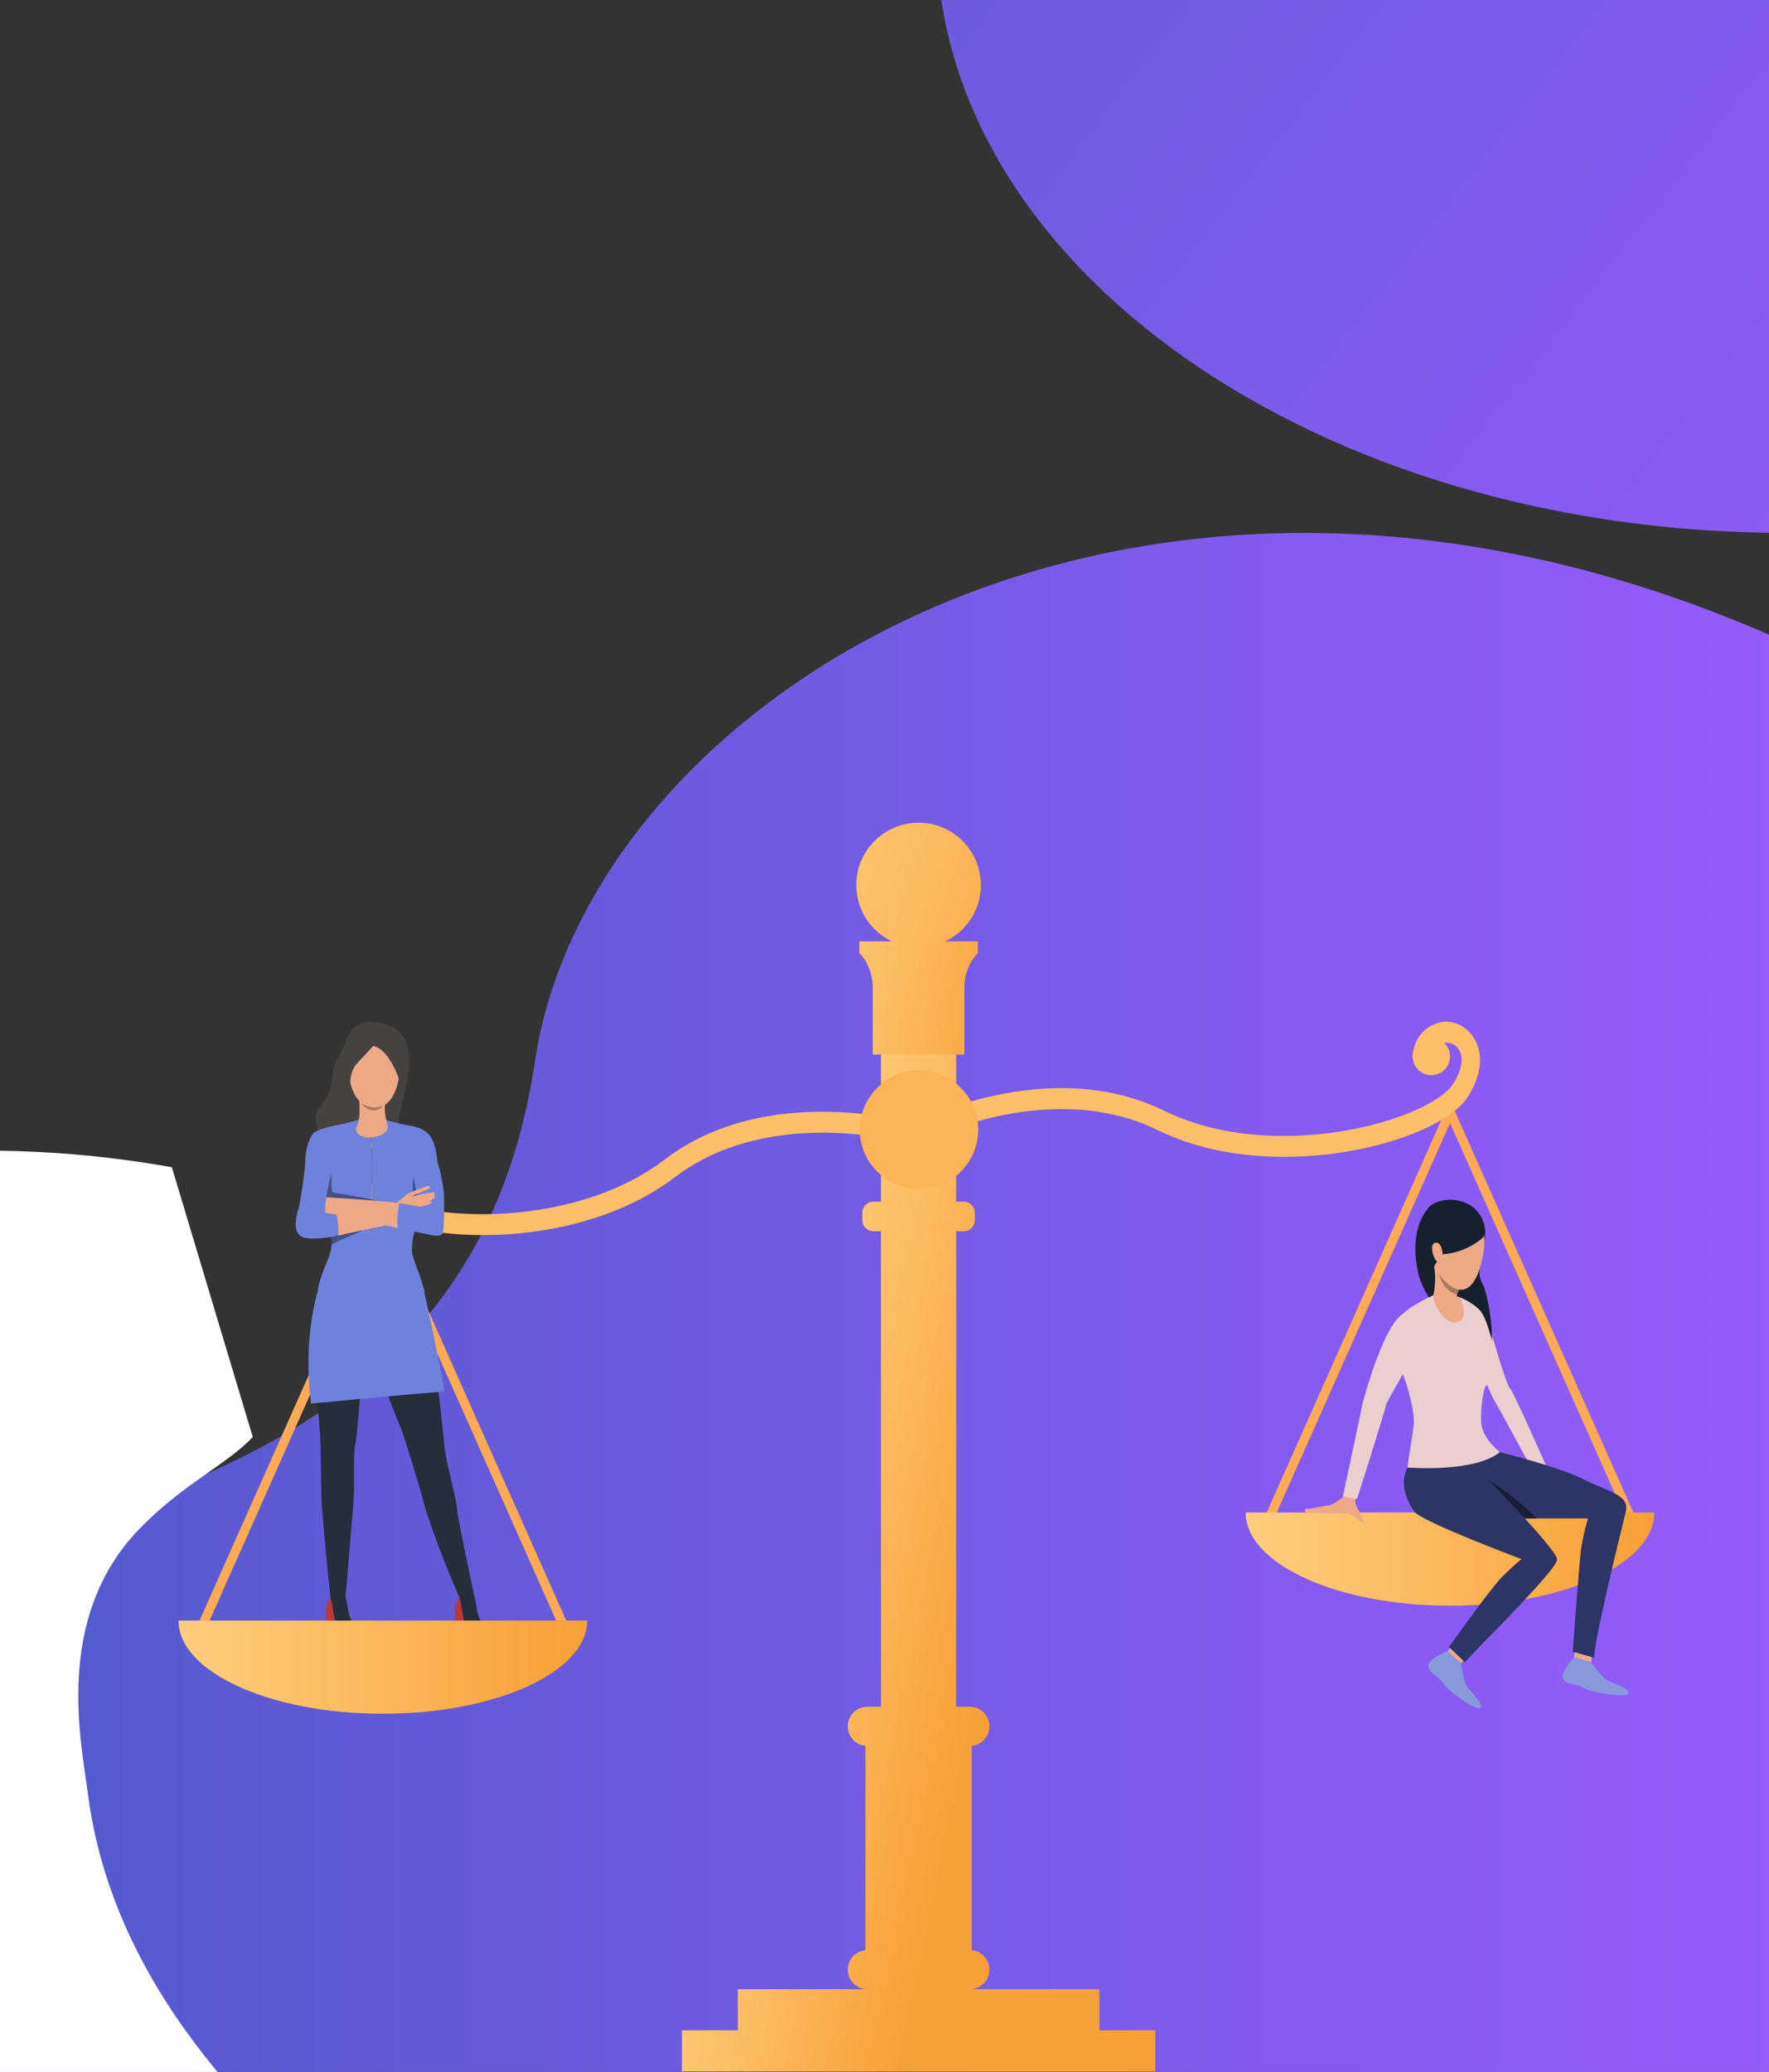 <?xml version="1.0" encoding="utf-8"?>
<!-- Generator: Adobe Illustrator 27.2.0, SVG Export Plug-In . SVG Version: 6.00 Build 0)  -->
<svg version="1.1" id="Layer_1" xmlns="http://www.w3.org/2000/svg" xmlns:xlink="http://www.w3.org/1999/xlink" x="0px" y="0px"
	 viewBox="0 0 6056.58 7093.35" style="enable-background:new 0 0 6056.58 7093.35;" xml:space="preserve">
<rect x="0" y="0" width="6056.58" height="7093.35" fill="#333333" stroke="none"/>
<style type="text/css">
	.st0{display:none;fill:#D6EEFE;}
	.st1{fill:url(#SVGID_1_);}
	.st2{fill:url(#SVGID_00000079465337038051782470000004008912328129629067_);}
	.st3{fill:#FFAA55;}
	.st4{fill:#FDBF67;}
	.st5{fill:url(#SVGID_00000119099093936840078690000011942327176280553662_);}
	.st6{fill:#FBB456;}
	.st7{fill:url(#SVGID_00000137844151296682129930000006834879587230238340_);}
	.st8{fill:url(#SVGID_00000026144431062858528300000005939430161361849255_);}
	.st9{fill:url(#SVGID_00000074404631969235892120000014930763445133065632_);}
	.st10{fill:#EEA987;}
	.st11{fill:#EBCFCF;}
	.st12{fill:#16202E;}
	.st13{fill:#8899DB;}
	.st14{fill:#2D3466;}
	.st15{fill:#191D38;}
	.st16{fill:#464240;}
	.st17{fill:#BA3838;}
	.st18{fill:#252E3B;}
	.st19{fill:#6E82DB;}
	.st20{fill:#EEA886;}
	.st21{fill:#A77860;}
	.st22{fill:#434F85;}
	.st23{fill:url(#SVGID_00000050638318096475279790000013013840723244425657_);}
	.st24{fill:#FFFFFF;}
</style>
<g id="BACKGROUND">
</g>
<rect x="3606.26" y="-425.74" class="st0" width="6056.58" height="7093.35"/>
<g>
	
		<linearGradient id="SVGID_1_" gradientUnits="userSpaceOnUse" x1="3252.453" y1="4554.629" x2="11402.767" y2="4554.629" gradientTransform="matrix(-1 0 0 1 9689.991 0)">
		<stop  offset="0" style="stop-color:#9A5CFF"/>
		<stop  offset="0.995" style="stop-color:#4059BF"/>
	</linearGradient>
	<path class="st1" d="M-1512.24,7284.75h7949.77V2358.57c-2357.69-1275.57-4412-31.11-4606.2,1275.41
		C1624.66,5024.5,349.15,5184.45-878.29,5522.28C-2256.19,5901.69-1512.24,7284.75-1512.24,7284.75z"/>
	
		<linearGradient id="SVGID_00000151538653436686009400000009461631550780353408_" gradientUnits="userSpaceOnUse" x1="1637.387" y1="1648.603" x2="9155.884" y2="-4161.136" gradientTransform="matrix(-1 0 0 1 9689.991 0)">
		<stop  offset="0" style="stop-color:#9A5CFF"/>
		<stop  offset="0.995" style="stop-color:#4059BF"/>
	</linearGradient>
	<path style="fill:url(#SVGID_00000151538653436686009400000009461631550780353408_);" d="M3206.43-217.45
		c0,1127.72,1302.9,2041.95,2910.07,2041.95c118.34,0,235.36-5.03,349.96-14.84v-4054.22c-114.6-9.81-231.62-14.84-349.96-14.84
		C4509.33-2259.39,3206.43-1345.16,3206.43-217.45z"/>
	<g>
		<path class="st3" d="M5630.04,5262.91H4299.01l665.51-1495.68L5630.04,5262.91z M4347.55,5231.38h1233.95l-616.96-1386.6
			L4347.55,5231.38z"/>
	</g>
	<g>
		<path class="st3" d="M1976.4,5632.82H645.38l665.51-1495.7L1976.4,5632.82z M693.92,5601.29h1233.94L1310.89,4214.7
			L693.92,5601.29z"/>
	</g>
	<g>
		<path class="st4" d="M3123.16,3917.1c-1.2-0.35-122.06-35.79-282.49-39.18c-146.33-3.09-356.8,20.62-528.42,151.11
			c-176.05,133.86-387.28,178.95-533.37,193.21c-30.4,2.97-57.98,4.61-81.83,5.42c-201.12,6.93-381.25-33.9-448.54-101.62
			c-3.76-3.64-27.23-27.07-45.7-60.33c-28.87-51.99-32.28-104.66-9.58-148.24c24.22-46.55,69.24-69.41,117.47-59.7
			c47.81,9.63,85.14,47.93,95.1,97.54l-61.39,14.24c-4.72-23.46-25.09-37.67-43.18-41.31c-10.78-2.16-37.59-3.9-53.58,26.8
			c-26.62,51.16,40.39,116.41,41.08,117.08l0.72,0.71c46.11,46.71,199.74,90.31,404.11,83.28
			c131.81-4.54,382.81-34.84,582.76-186.88c82.12-62.45,178.72-107.63,287.16-134.29c86.05-21.17,179.74-30.76,278.43-28.55
			c141.19,3.16,250.71,29.35,284.84,38.46c31.71-15.55,134.11-62.42,272.02-92.86c96.39-21.25,190.17-29.96,278.7-25.85
			c111.53,5.18,215.06,30.81,307.7,76.18c225.59,110.49,477.71,91.67,607.92,70.61c201.86-32.65,344.15-105.15,380.35-159.9
			l0.64-0.92c0.48-0.69,53.62-77.68,17.58-122.72c-21.62-27.03-47.6-20.14-57.74-15.92c-17.07,7.08-34.29,24.94-34.38,48.88l-63-2.1
			c0.18-50.61,29.4-95.38,74.45-114.08c45.44-18.88,94.02-5.14,126.8,35.82c30.7,38.39,37.56,90.71,19.27,147.31
			c-11.68,36.18-30.16,63.71-33.14,68.03c-52.91,79.47-221.75,154.37-420.42,186.49c-23.57,3.82-50.95,7.53-81.35,10.51
			c-146.07,14.26-362.01,10.9-560.64-86.37c-194.14-95.07-405.83-77.31-549.23-45.67c-156.42,34.52-266.91,92.17-268.01,92.75
			L3123.16,3917.1z"/>
		<path class="st4" d="M1408.2,3971.35c0,35.37-28.67,64.04-64.04,64.04c-35.35,0-64.03-28.67-64.03-64.04
			c0-35.37,28.67-64.04,64.03-64.04C1379.52,3907.31,1408.2,3935.98,1408.2,3971.35z"/>
		<path class="st4" d="M4964.53,3616.76c0,35.37-28.67,64.02-64.04,64.02c-35.37,0-64.04-28.65-64.04-64.02
			c0-35.37,28.67-64.04,64.04-64.04C4935.85,3552.72,4964.53,3581.39,4964.53,3616.76z"/>
	</g>
	<g>
		
			<linearGradient id="SVGID_00000149374025799221789940000011899867268276510633_" gradientUnits="userSpaceOnUse" x1="7117.573" y1="5154.031" x2="6241.482" y2="5335.739" gradientTransform="matrix(-1 0 0 1 9689.991 0)">
			<stop  offset="0" style="stop-color:#FFCD7D"/>
			<stop  offset="0.054" style="stop-color:#FFCB79"/>
			<stop  offset="0.995" style="stop-color:#F7A037"/>
		</linearGradient>
		<path style="fill:url(#SVGID_00000149374025799221789940000011899867268276510633_);" d="M2526.12,6950.65v-140.59h436.97v-0.34
			c-33.99-3.27-60.56-31.89-60.56-66.74c0-34.84,26.57-63.46,60.56-66.71V5977.2h6.5c-37.05,0-67.06-30.01-67.06-67.04l0,0
			c0-37.05,30.01-67.06,67.06-67.06h46.41V4215.28h-25.6c-21.06,0-38.12-17.07-38.12-38.13V4152c0-21.04,17.07-38.12,38.12-38.12
			h25.6v-800.88h257.94v800.88h25.6c21.06,0,38.12,17.08,38.12,38.12v25.16c0,21.06-17.07,38.13-38.12,38.13h-25.6v1627.81h46.41
			c37.05,0,67.06,30.01,67.06,67.06l0,0c0,37.03-30.02,67.04-67.06,67.04h6.5v699.06c33.99,3.25,60.56,31.87,60.56,66.71
			c0,34.86-26.57,63.48-60.56,66.74v0.34h436.96v140.59h191.51v140.61H2334.63v-140.61H2526.12z"/>
		
			<ellipse transform="matrix(1 -0.015 0.015 1 -56.606 46.72)" class="st6" cx="3144.98" cy="3868.09" rx="202.62" ry="202.6"/>
		
			<linearGradient id="SVGID_00000160152902310870095260000016917385232937154463_" gradientUnits="userSpaceOnUse" x1="6960.073" y1="3343.001" x2="6168.314" y2="3476.043" gradientTransform="matrix(-1 0 0 1 9689.991 0)">
			<stop  offset="0" style="stop-color:#FFCD7D"/>
			<stop  offset="0.054" style="stop-color:#FFCB79"/>
			<stop  offset="0.995" style="stop-color:#F7A037"/>
		</linearGradient>
		<path style="fill:url(#SVGID_00000160152902310870095260000016917385232937154463_);" d="M3347.6,3222.75v41.11l0,0
			c0,0-45.62,38.03-45.62,120.26l0,0v226.3h-314.01v-226.3c0-82.23-45.62-120.26-45.62-120.26l0,0v-41.11H3347.6z"/>
		
			<linearGradient id="SVGID_00000083053289830888502640000003957131161796877727_" gradientUnits="userSpaceOnUse" x1="7016.859" y1="2863.591" x2="5894.191" y2="3259.445" gradientTransform="matrix(-1 0 0 1 9689.991 0)">
			<stop  offset="0" style="stop-color:#FFCD7D"/>
			<stop  offset="0.054" style="stop-color:#FFCB79"/>
			<stop  offset="0.995" style="stop-color:#F7A037"/>
		</linearGradient>
		<path style="fill:url(#SVGID_00000083053289830888502640000003957131161796877727_);" d="M2931.65,3029.96
			c0,117.82,95.51,213.34,213.33,213.34c117.82,0,213.33-95.52,213.33-213.34c0-117.82-95.51-213.34-213.33-213.34
			C3027.16,2816.63,2931.65,2912.14,2931.65,3029.96z"/>
	</g>
	
		<linearGradient id="SVGID_00000171714510680721171280000017262598832053690507_" gradientUnits="userSpaceOnUse" x1="-8271.688" y1="5337.57" x2="-6872.328" y2="5337.57" gradientTransform="matrix(1 0 0 1 12536.534 0)">
		<stop  offset="0" style="stop-color:#FFCD7D"/>
		<stop  offset="0.054" style="stop-color:#FFCB79"/>
		<stop  offset="0.995" style="stop-color:#F7A037"/>
	</linearGradient>
	<path style="fill:url(#SVGID_00000171714510680721171280000017262598832053690507_);" d="M4264.85,5178.02
		c0,176.23,313.25,319.1,699.66,319.1c386.43,0,699.7-142.87,699.7-319.1H4264.85z"/>
	<g>
		<g>
			<g>
				<path class="st10" d="M4603.63,5121.33c0,0-37.38,28.32-44.86,29.5c-7.47,1.18-77.52,16.91-84.2,14.17
					c-6.7-2.77-14.96,14.93,7.08,13.76c22.03-1.18,103.88,1.22,125.91-0.74c22.03-1.96,46.41,34.57,54.68,34.18
					c8.27-0.41,7.08-11.41-4.72-32.28c-11.8-20.83-23.13-32.35-13.78-58.6C4653.09,5095.06,4603.63,5121.33,4603.63,5121.33z"/>
			</g>
		</g>
	</g>
	<g>
		<g>
			<g>
				<path class="st11" d="M5018.66,4454.01c0,0,60.47,18.46,81.71,89.57c10.05,33.62,56.08,195.94,69.06,208.93
					c12.99,12.98,122.89,263.06,122.89,263.06l-56.46-3.2c0,0-112.47-207.92-119.55-217.37c-7.08-9.43-81.34-181.19-87.59-206.56
					C5022.46,4563.05,4964.67,4422.28,5018.66,4454.01z"/>
			</g>
		</g>
	</g>
	<g>
		<g>
			<g>
				<path class="st12" d="M5028.71,4122.97c0,0,71.14,34.81,53.55,129.45c-17.58,94.66-25.37,107.41-5.69,144.41
					c19.66,36.98,42.88,194.76,25.17,224.65c-17.7,29.91-219.16-131.41-247.09-266.77c-27.93-135.35,17.7-195.54,33.83-217.96
					C4904.62,4114.31,4965.92,4091.1,5028.71,4122.97z"/>
			</g>
		</g>
	</g>
	<g>
		<g>
			<g>
				<polygon class="st10" points="5012.97,5681.21 5001.77,5694.69 4956.7,5652.92 4966.73,5638.75 				"/>
			</g>
		</g>
	</g>
	<g>
		<g>
			<g>
				<path class="st13" d="M5001.77,5694.69c0,0,11.73,71.29,20.95,80.54c9.2,9.26,56.36,58.73,45.77,71.89
					c-10.6,13.18-113.63-59.1-128.37-85c-14.73-25.9-44.8-30.44-49.5-56.59c-4.7-26.15,66.07-52.61,66.07-52.61L5001.77,5694.69z"/>
			</g>
		</g>
	</g>
	<g>
		<g>
			<g>
				<path class="st14" d="M5042.54,5011.14c0,0,287.02,290.25,288.59,327.24c1.57,36.98-312.02,341.52-315.16,352.54l-54.89-52.17
					c0,0,139.48-198.06,181.99-240.57c39.84-39.84,66.09-60.6,66.09-60.6s-341.47-127.87-366.64-162.5
					c-25.18-34.61-51.99-95.61-23.67-151.09C4847.18,4968.53,5042.54,5011.14,5042.54,5011.14z"/>
			</g>
		</g>
	</g>
	<g>
		<g>
			<g>
				<path class="st14" d="M5060.05,5198.27h376.96c0,0-16.52,51.94-24.01,107.84c-7.37,54.87-28.36,348.6-28.36,348.6l74.8,21.29
					c-9.45-33.04,102.03-480.56,106.92-500.91c14.22-58.6-61.92-68.05-142.55-109.71c-83.23-43.14-288.64-93.94-288.64-93.94
					C4839.25,4970.51,5060.05,5198.27,5060.05,5198.27z"/>
			</g>
		</g>
	</g>
	<g>
		<g>
			<g>
				<polygon class="st10" points="5448.76,5672.96 5448,5690.93 5388.97,5673.86 5391.57,5656.69 				"/>
			</g>
		</g>
	</g>
	<g>
		<g>
			<g>
				<path class="st13" d="M5448,5690.93c0,0,42.49,58.42,54.89,62.56c12.39,4.14,76.73,27.14,73.18,43.67
					c-3.53,16.54-128.07-1.77-152.86-18.28c-24.79-16.54-53.71-7.08-69.64-28.34c-15.93-21.25,35.41-76.67,35.41-76.67L5448,5690.93
					z"/>
			</g>
		</g>
	</g>
	<g>
		<g>
			<g>
				<path class="st10" d="M5018.41,4133.46c0,0,103.28,32.46,47.2,210.7c-56.07,178.24-197.13-20.65-182.37-129.25
					C4898.01,4106.31,5018.41,4133.46,5018.41,4133.46z"/>
			</g>
		</g>
	</g>
	<g>
		<g>
			<g>
				<path class="st11" d="M4907.38,4434.39c0,0-108.6,45.46-135.74,100.93c-27.15,55.49,27.74,155.8,39.54,190.64
					c11.8,34.8,33.64,113.9,28.92,153.45c-4.73,39.54-18.89,119.8-21.25,144.59c0,0,227.23,18.89,316.34-52.52
					c0,0-59.02-45.44-63.74-98.56c-4.72-53.12,9.45-116.87,12.99-123.93c3.55-7.08,53.12-50.76,40.72-92.66
					c-12.38-41.91-31.27-144.57-60.69-173.03c-28.43-27.49-65.62-41.8-65.62-41.8L4907.38,4434.39z"/>
			</g>
		</g>
	</g>
	<g>
		<g>
			<g>
				<path class="st11" d="M4841.87,4504.03c10.3,10.07,39.54,37.77,4.72,115.1c-34.82,77.31-100.33,179.43-102.1,193.58
					c-1.77,14.17-95.54,311.03-97.91,316.93c-2.37,5.9-48.9-7.21-48.9-7.21s61.82-286.43,67.72-319.33
					C4665.39,4803.09,4763.37,4427.32,4841.87,4504.03z"/>
			</g>
		</g>
	</g>
	<g>
		<g>
			<g>
				<path class="st10" d="M4907.39,4434.31c-0.89,40.03,46.75,106.09,85.54,91.2c38.96-15.03,5.83-84.11,5.83-84.11l-11.85-4.42
					c0.18-1.79,0.71-3.91,1.41-6.03c2.47-7.46,7.44-15.93,7.44-15.93s-99.34-131.94-87.31-84.48
					C4920.68,4377.99,4907.39,4434.31,4907.39,4434.31z"/>
			</g>
		</g>
	</g>
	<g>
		<g>
			<g>
				<path class="st12" d="M5076.16,4237.47c0,0-51.31,50.35-137.2,56.66c0,0-29.06,34.38-31.59,49.57c0,0-80.58-126.3,13.62-204.6
					C5015.18,4060.8,5110.79,4205.21,5076.16,4237.47z"/>
			</g>
		</g>
	</g>
	<g>
		<g>
			<g>
				<path class="st10" d="M4938.86,4289.8c-0.67-12.97-8.66-42.51-27.93-34.24c-19.29,8.27,1.17,68.39,13.96,64.7
					C4924.88,4320.26,4940.43,4320.49,4938.86,4289.8z"/>
			</g>
		</g>
	</g>
	<path class="st15" d="M5096.3,5066.31c25.67,26.38,124.48,131.95,124.48,131.95h39.7
		C5187.75,5121.89,5096.3,5066.31,5096.3,5066.31z"/>
	<g>
		<g>
			<g>
				<path class="st16" d="M1276.68,3498.05c0,0-65.07-6.82-88.51,56c-23.43,62.83-45.51,83.4-48.27,116.4
					c-11.18,133.51-73.53,103.3-55.99,180.25c17.52,76.96,29.66,88.6,29.66,88.6l149.06-29.22l150.98,0.48
					c0,0-59.06-29.49-45.92-92.33c13.14-62.82,45.92-165.79,27.42-235.93C1376.61,3512.17,1315.55,3503.4,1276.68,3498.05z"/>
			</g>
		</g>
		<g>
			<g>
				<path class="st17" d="M1656.54,5568.81c0,0,51.06,68.73,44.06,79.64c-7.01,10.88-60.7,12.44-93.39,0
					c-32.68-12.47-33.46-93.02-48.25-127.63c-6.18-14.49,7.07-57.28,25.69-60.37c18.62-3.11,38.88,6.01,38.88,6.01
					S1604.21,5515.21,1656.54,5568.81z"/>
			</g>
		</g>
		<g>
			<g>
				<g>
					<path class="st18" d="M1623.87,5465.9c0,0,7.44,27.74,11.36,55.7c3.25,23.18,39.68,73.92,38.12,80.14
						c-1.55,6.24-43.57,11.87-60.69-4.17c-17.14-16.06-28.14-62.74-31.91-90.65c-3.52-26.01-7.95-38.85-7.95-38.85
						S1607.53,5448.8,1623.87,5465.9z"/>
				</g>
			</g>
		</g>
		<g>
			<g>
				<polygon class="st17" points="1557.61,5514.77 1557.61,5586.74 1566.93,5586.74 1566.93,5531.11 				"/>
			</g>
		</g>
		<g>
			<g>
				<path class="st17" d="M1215.31,5568.81c0,0,51.07,68.73,44.06,79.64c-7,10.88-60.69,12.44-93.39,0
					c-32.68-12.47-33.46-93.02-48.23-127.63c-6.2-14.49,7.05-57.28,25.67-60.37c18.62-3.11,38.88,6.01,38.88,6.01
					S1162.98,5515.21,1215.31,5568.81z"/>
			</g>
		</g>
		<g>
			<g>
				<g>
					<path class="st18" d="M1182.64,5465.9c0,0,7.44,27.74,11.36,55.7c3.25,23.18,39.7,73.92,38.14,80.14
						c-1.57,6.24-43.58,11.87-60.7-4.17c-17.12-16.06-28.14-62.74-31.91-90.65c-3.52-26.01-7.95-38.85-7.95-38.85
						S1166.3,5448.8,1182.64,5465.9z"/>
				</g>
			</g>
		</g>
		<g>
			<g>
				<polygon class="st17" points="1116.37,5514.77 1116.37,5586.74 1125.72,5586.74 1125.72,5531.11 				"/>
			</g>
		</g>
		<g>
			<g>
				<g>
					<path class="st18" d="M1433.57,4356.76c0,0,36.96,203.56,46.94,254.49c9.98,50.93,37.95,297.56,40.93,339.52
						c3,41.92,45.37,199.96,43.37,214.94c-2,14.98,62.82,315.87,62.82,315.87s-22.14,17.81-45.48,1.61
						c-12-8.34-110.29-257.97-129.11-330.46c-18.36-70.74-70.83-241.19-80.7-264.33c-91.74-215.17-92.52-304.54-104.52-318.52
						c-11.98-13.99-13.02,8.64-20.02,39.57c-6.98,30.97-21.94,298.59-30.94,332.54c-8.99,33.94-2.01,148.77-7,206.7
						c-5,57.91-26.92,319.88-26.92,319.88s-43.32,33.78-51.37-0.49c-1.79-7.63-30.55-290.64-31.54-359.54
						c-1.01-68.9-2.07-163.93-3.99-193.72c-18.5-285.53-63.97-326.31,7.63-528.38C1237.78,4008.08,1433.57,4356.76,1433.57,4356.76z
						"/>
				</g>
			</g>
		</g>
		<path class="st19" d="M1238.59,3830.81c0,0-68.62,19.1-86.96,21.48c-18.34,2.4-33.53,32.51-21.48,69.29
			c12.05,36.8-24.1,229.35-24.1,229.35s41.27,118.97,40.09,135.1c-1.18,16.13-23.57,59.13-23.57,59.13h150.84v-514.36
			C1273.42,3830.81,1253.47,3826.72,1238.59,3830.81z"/>
		<path class="st19" d="M1308.26,3830.81c0,0,68.62,19.1,86.96,21.48c18.34,2.4,33.52,32.51,21.46,69.29
			c-12.03,36.8,24.1,229.35,24.1,229.35s-41.25,118.97-40.07,135.1c1.17,16.13,23.57,59.13,23.57,59.13h-150.86v-514.36
			C1273.42,3830.81,1293.36,3826.72,1308.26,3830.81z"/>
		<g>
			<g>
				<path class="st19" d="M1135.05,4301.53c0,0-110.07,175.63-70.32,503.7c0,0,275.46-27.38,457.4-41.31c0,0-64.98-348-88.57-407.17
					C1409.98,4297.59,1135.05,4301.53,1135.05,4301.53z"/>
			</g>
		</g>
		<path class="st19" d="M1413.6,4300.82c-6.8-19.68-1.15-62.47,5.49-84.61c4.24-14.15-114.06-3.27-199.81,6.4
			c-22.67,2.56-43.05,5.04-58.3,6.93c-17.26,2.15-27.95,3.59-27.95,3.59s0.28,0.6,0.67,1.8c1.19,3.66,3.32,12.97,1.68,28.69
			c-1.43,13.55-5.67,31.87-15.79,55.44c-27.1,63.16-31.41,95.3-31.41,95.3l366.27,7.56
			C1454.45,4421.91,1420.42,4320.49,1413.6,4300.82z"/>
		<g>
			<g>
				<path class="st20" d="M1268.1,3534.8c0,0-86.16,12.43-73.55,139.63c12.61,127.18,88.65,117.1,93.74,116.99
					c5.07-0.11,76.29,2.65,82.45-152.55C1370.74,3638.86,1373.61,3524.08,1268.1,3534.8z"/>
			</g>
		</g>
		<g>
			<g>
				<path class="st20" d="M1229.81,3768.86c0,0,5.34,66.16-7.4,85.98c-12.76,19.82,10.9,46.73,59.61,37.53
					c48.71-9.2,45.88-36.82,45.88-36.82s-13.64-40.83-9.66-73.51C1322.23,3749.35,1229.81,3768.86,1229.81,3768.86z"/>
			</g>
		</g>
		<g>
			<g>
				<path class="st16" d="M1277.96,3580.89c0,0-40.26,42.33-58.95,63.75c-18.71,21.45-20.86,62.82-20.86,62.82
					s-31.48-38.46-18.32-83.27c13.18-44.81,44.34-131.99,123.24-105.21c78.9,26.79,81.81,144.67,72.58,203.11
					C1375.64,3722.09,1340.21,3593.07,1277.96,3580.89z"/>
			</g>
		</g>
		<g>
			<path class="st21" d="M1311.91,3785.66c0,0-36.71,17.35-72.45-8.29c0,0,9.93,20.51,36.23,23.41
				C1301.98,3803.69,1311.91,3785.66,1311.91,3785.66z"/>
		</g>
		<path class="st22" d="M1134.73,4011.65c0,0-2.47,65.58,3.78,69.7c6.24,4.08,125.81,19.54,152.45,30.44
			c26.62,10.88-196.44,5.21-196.44,5.21L1134.73,4011.65z"/>
		<path class="st19" d="M1149.16,3852.81c0,0-64.61,11.2-78.93,29.84c-14.35,18.62-24.38,58.05-25.09,92.47
			c-0.72,34.4-17.91,146.92-23.66,164.83c-5.72,17.91-26.52,86,21.5,97.49c48.02,11.47,158.24-14.91,200.54-24.22
			c42.28-9.31,111.25-13.06,111.25-13.06s-232.94-52.33-241.54-52.33s21.5-136.18,21.5-136.18S1164.75,3897.63,1149.16,3852.81z"/>
		<path class="st22" d="M1417.17,3993.53c0,0-5.51,71.92-3.55,102.43c1.96,30.49-3.04,55.76-3.04,55.76l43.85,10.99
			C1454.43,4162.7,1466.53,4004.48,1417.17,3993.53z"/>
		<path class="st22" d="M1135.38,4263.62c6.77-9.29,54.13-29.18,83.9-41c14.1-5.6,24.24-12.38,24.24-12.38l-81.94,18.5l-27.88,6.2
			C1134.89,4238.58,1137.03,4247.89,1135.38,4263.62z"/>
		<path class="st20" d="M1158.46,4230.03c0,0,2.76-62.15-9.73-76.41l227.06,2.83l-37.08,35.37
			C1338.7,4191.82,1195.65,4220.21,1158.46,4230.03z"/>
		<path class="st19" d="M1399.42,3853.36c0,0,52.6,3.25,75.05,38.62c22.45,35.35,19.59,77.88,25.81,94.61
			c6.2,16.71,20.07,85.28,20.07,106.07c0,20.78,1.43,126.86-5.74,131.88c-7.17,5-12.9,7.88-35.85,4.29
			c-22.93-3.59-365.53-81-365.53-81s3.07-43.53,4.01-48.78c0,0,267.03,20.74,298.34,27.4c17.88,3.82,21.73,5.26,21.73,5.26
			S1383.14,3909.34,1399.42,3853.36z"/>
		<path class="st20" d="M1357.1,4118.75c0,0,32.06-26.09,36.38-30.39c4.29-4.31,62.59-26.54,70.24-27.97
			c7.63-1.43,9.31,4.54,7.63,7.17c-1.68,2.63-59.73,25.81-60.44,27.47c-0.72,1.68,5.3-0.21,5.3-0.21s64.69-15.32,70.19-11.98
			c5.5,3.36,1.2,8.6-1.18,10.28c0,0,7.4,5.49,1.18,9.79c-6.2,4.31-15.05,8.13-15.05,8.13s9.56,2.53,4.79,7.7
			c-4.79,5.19-38.83,12.97-38.83,12.97S1370.9,4117.16,1357.1,4118.75z"/>
		<path class="st20" d="M1366.7,4119.05c0,0-9.7,50.23-5.12,85.23c0,0-239-52.15-248.34-52.61c0,0-1.73-21.89,4.01-52.61
			C1117.24,4099.05,1296.44,4109,1366.7,4119.05z"/>
	</g>
	
		<linearGradient id="SVGID_00000129175993223882679360000001576358051281467579_" gradientUnits="userSpaceOnUse" x1="-11925.327" y1="5707.489" x2="-10525.966" y2="5707.489" gradientTransform="matrix(1 0 0 1 12536.534 0)">
		<stop  offset="0" style="stop-color:#FFCD7D"/>
		<stop  offset="0.054" style="stop-color:#FFCB79"/>
		<stop  offset="0.995" style="stop-color:#F7A037"/>
	</linearGradient>
	<path style="fill:url(#SVGID_00000129175993223882679360000001576358051281467579_);" d="M2010.57,5547.93
		c0,176.23-313.25,319.12-699.66,319.12c-386.43,0-699.7-142.89-699.7-319.12H2010.57z"/>
	<path class="st21" d="M4926.35,4360.82c0,0,15.23,60.93,61.98,70.14c2.47-7.46,7.44-15.93,7.44-15.93
		S4963.01,4414.14,4926.35,4360.82z"/>
</g>
<path class="st24" d="M2180.15,7091.26"/>
<path class="st24" d="M865.37,4919.51c-86.76,93.21-240.54,161.2-389.68,316.16c-293.72,305.18-196.45,733.03-175.3,901.57
	c60.16,479.39,333.17,820.7,450.78,964.17c258.03,314.76,408.9,321.76,425.74,475.83c38.32,350.52-679.46,891.5-1302.26,889.04
	c-1207.59-4.76-2825.03-2055.63-2116.17-3430.96c419.37-813.66,1586.24-1261.44,2829.91-1039.3"/>
</svg>
